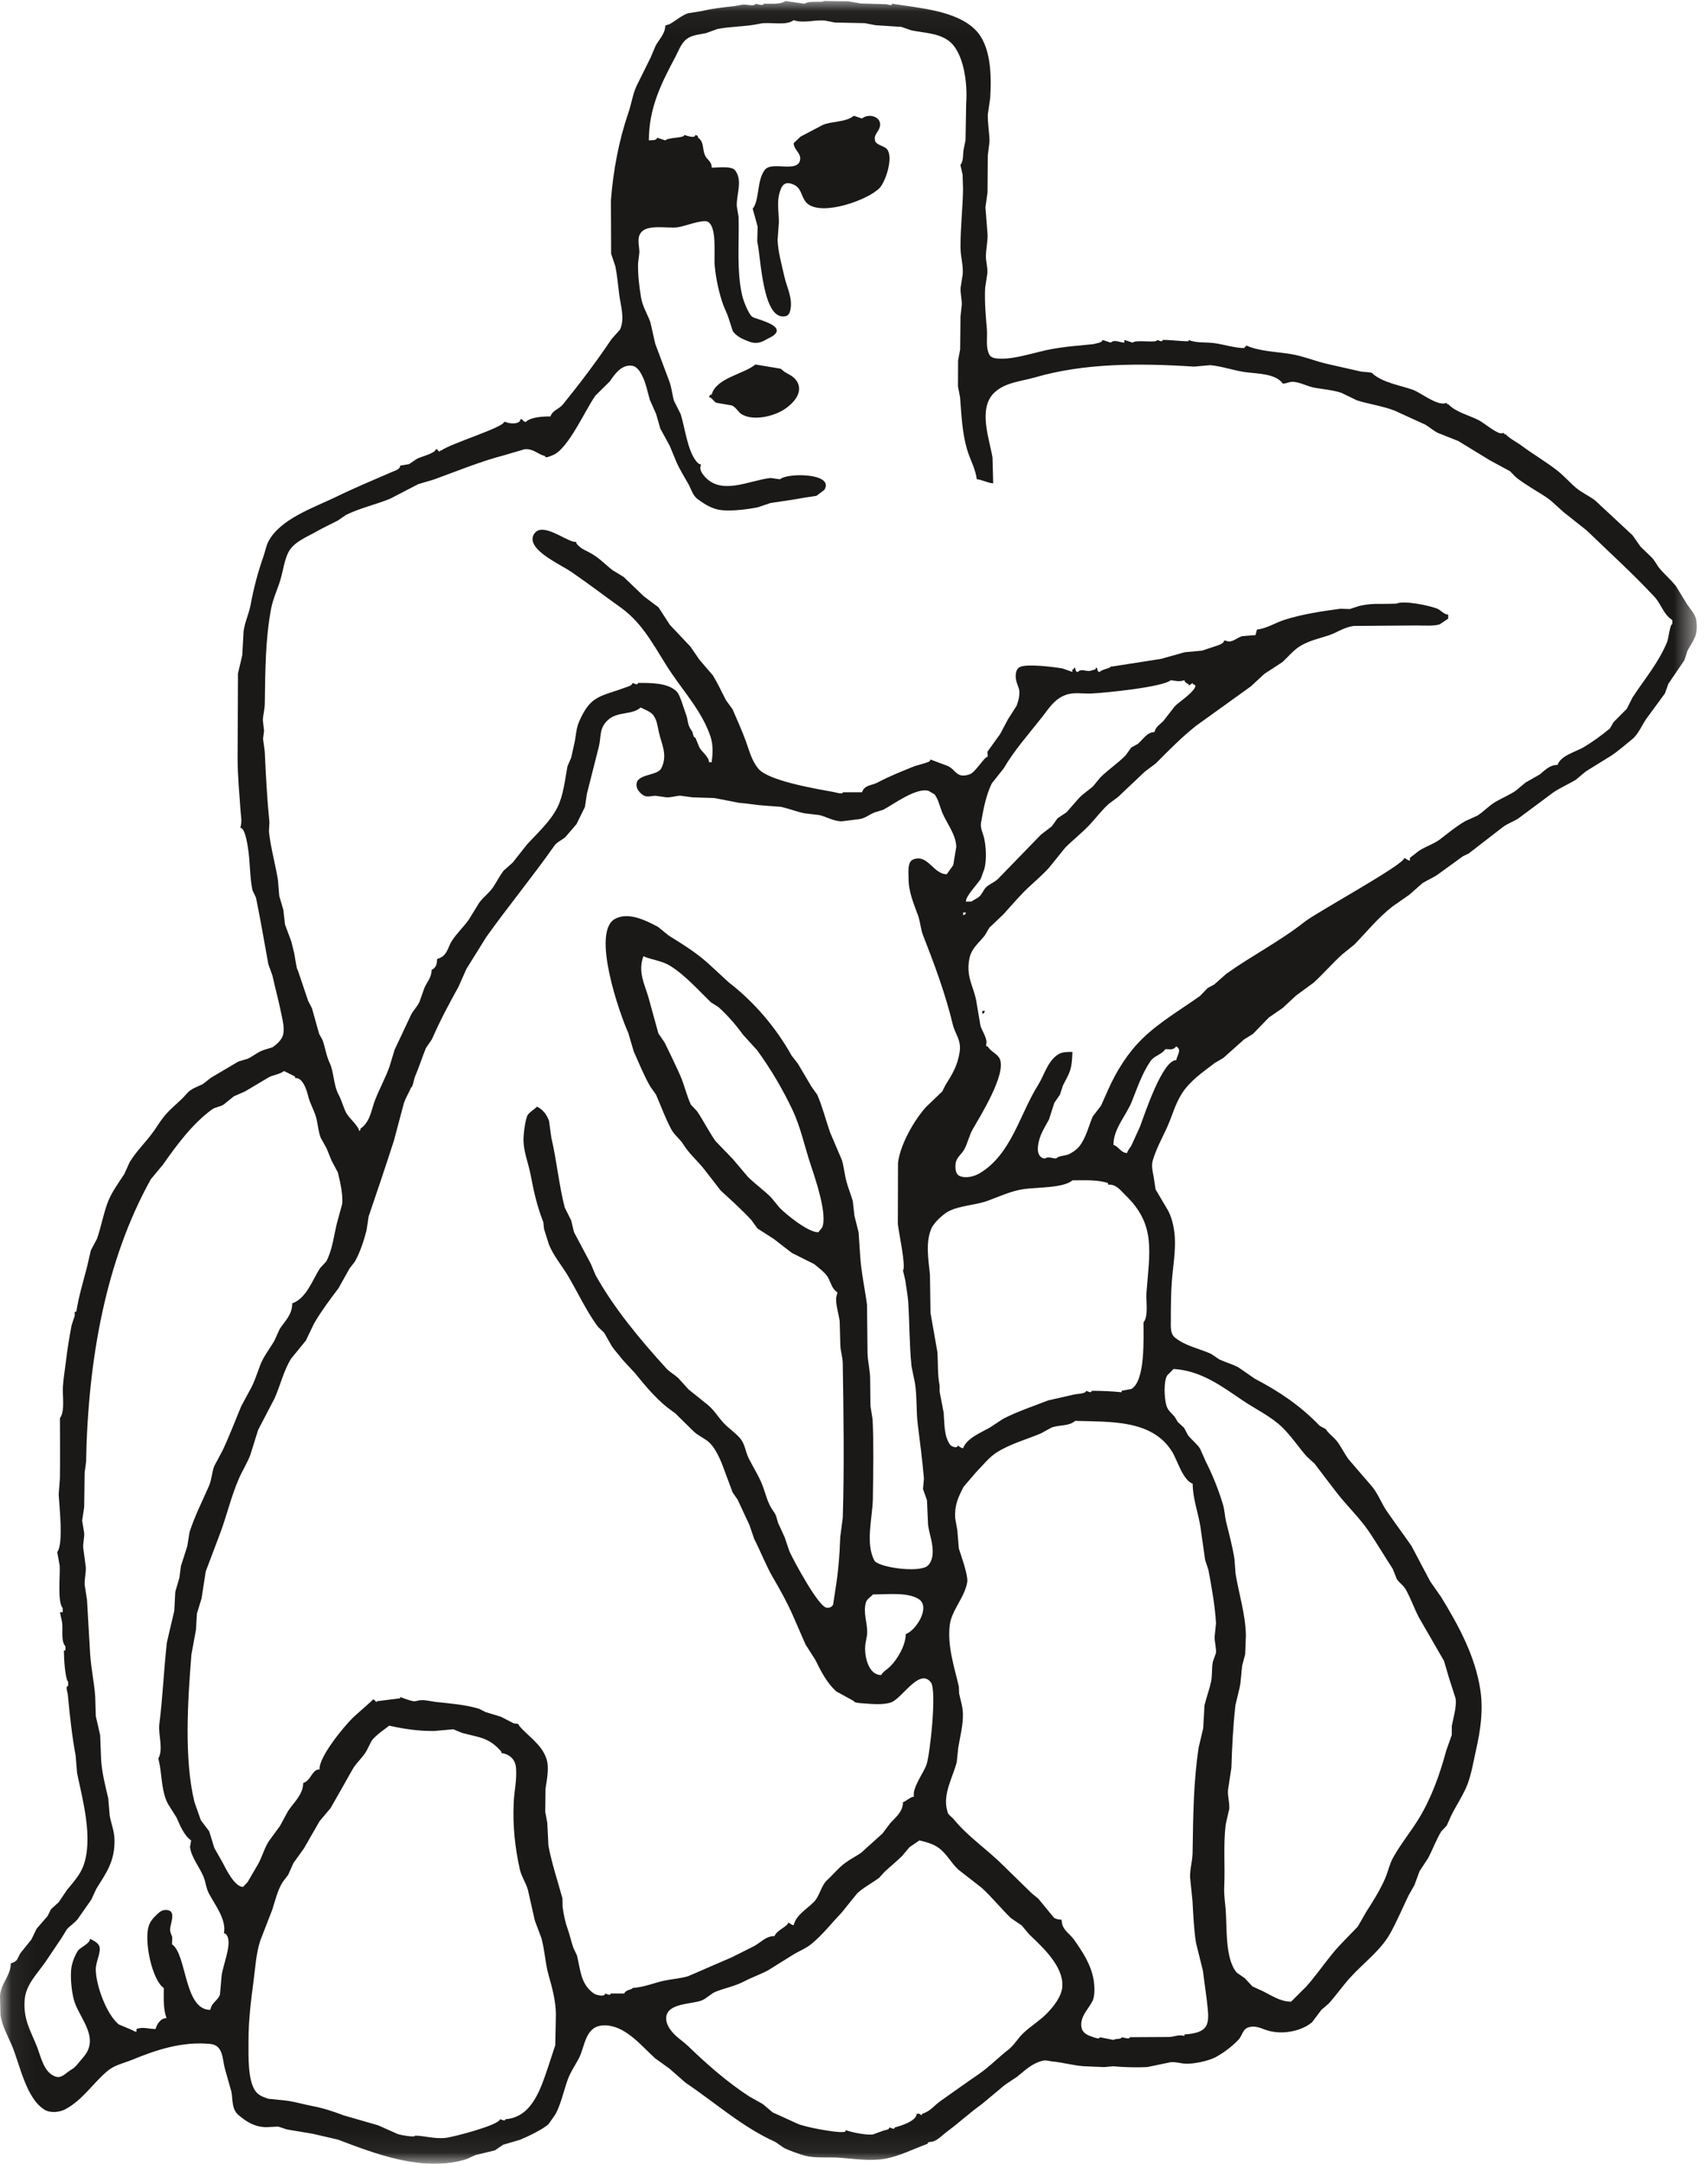 <?xml version="1.0" encoding="UTF-8" standalone="no"?>
<svg width="75px" height="95px" viewBox="0 0 75 95" version="1.1" xmlns="http://www.w3.org/2000/svg" xmlns:xlink="http://www.w3.org/1999/xlink" xmlns:sketch="http://www.bohemiancoding.com/sketch/ns">
    <!-- Generator: Sketch 3.0.1 (7597) - http://www.bohemiancoding.com/sketch -->
    <title>New Directions_black</title>
    <description>Created with Sketch.</description>
    <defs>
        <path id="path-1" d="M0.06,0.044 L74.506,0.044 L74.506,94.94 L0.06,94.94 L0.06,0.044 Z"></path>
    </defs>
    <g id="Page-1" stroke="none" stroke-width="1" fill="none" fill-rule="evenodd" sketch:type="MSPage">
        <g id="New-Directions_black" sketch:type="MSLayerGroup">
            <mask id="mask-2" sketch:name="Clip 2" fill="white">
                <use xlink:href="#path-1"></use>
            </mask>
            <g id="Clip-2"></g>
            <path d="M40.372,80.803 C40.227,80.902 40.083,81.002 39.937,81.1 C39.83,81.229 39.724,81.357 39.614,81.485 C39.361,81.736 39.085,81.954 38.827,82.197 C38.752,82.281 38.679,82.363 38.604,82.445 C38.294,82.676 37.919,82.869 37.646,83.121 C37.413,83.408 37.183,83.695 36.95,83.982 C36.515,84.432 36.123,84.949 35.624,85.354 C35.387,85.545 35.143,85.637 34.888,85.783 C34.503,86.023 34.121,86.264 33.736,86.501 C33.399,86.684 33.009,86.816 32.666,86.998 C32.274,87.202 31.855,87.279 31.445,87.438 C31.213,87.527 31.035,87.742 30.811,87.83 C30.38,87.997 29.328,87.943 29.257,88.547 C29.234,88.727 29.304,88.906 29.39,89.043 C29.613,89.398 29.949,89.576 30.238,89.855 C31.059,90.648 31.942,91.421 32.896,92.041 C33.095,92.154 33.294,92.267 33.493,92.377 C33.639,92.5 33.785,92.623 33.93,92.745 C34.276,92.902 34.625,93.063 34.972,93.219 C35.238,93.373 36.68,93.639 37.006,93.607 C37.091,93.598 37.132,93.613 37.132,93.523 C37.398,93.619 38.022,93.75 38.327,93.714 C38.489,93.656 38.652,93.598 38.815,93.537 C38.895,93.514 39.052,93.512 39.052,93.402 C39.121,93.422 39.292,93.525 39.292,93.402 C39.536,93.345 40.252,93.123 40.252,92.803 L40.372,92.803 C40.421,92.842 40.491,92.912 40.491,92.803 C40.851,92.705 41.015,92.443 41.3,92.244 C41.853,91.854 42.416,91.449 42.973,91.068 C43.441,90.746 43.847,90.326 44.285,89.984 C44.546,89.781 44.706,89.469 44.962,89.238 C45.272,88.953 45.647,88.719 45.948,88.421 C46.252,88.115 46.618,87.66 46.647,87.221 C46.708,86.317 45.753,85.469 45.19,84.924 C45.081,84.795 44.974,84.666 44.862,84.534 C44.706,84.43 44.552,84.324 44.394,84.217 C43.95,83.789 43.569,83.305 43.101,82.879 C42.763,82.614 42.425,82.352 42.085,82.088 C41.748,81.779 41.556,81.351 41.173,81.1 C40.942,80.947 40.642,80.863 40.372,80.803 L40.372,80.803 Z M17.092,75.764 C16.837,75.968 16.55,76.14 16.323,76.42 C16.247,76.571 16.17,76.723 16.093,76.873 C15.915,77.185 15.637,77.398 15.465,77.711 C15.159,78.26 14.827,78.838 14.516,79.385 C14.354,79.576 14.195,79.768 14.034,79.957 C13.806,80.355 13.579,80.752 13.35,81.148 C13.194,81.363 13.04,81.581 12.885,81.797 C12.808,81.971 12.731,82.146 12.652,82.318 C12.57,82.425 12.489,82.531 12.407,82.639 C12.187,82.995 12.084,83.445 11.955,83.846 C11.78,84.296 11.606,84.746 11.432,85.194 C11.246,85.757 11.214,86.362 11.134,86.979 C11.019,87.838 10.912,88.67 10.912,89.623 C10.912,90.281 10.877,91.32 11.208,91.796 C11.354,92.006 11.554,92.064 11.776,92.145 C12.028,92.171 12.279,92.197 12.528,92.222 C12.922,92.267 13.321,92.391 13.725,92.467 C14.179,92.552 14.646,92.705 15.075,92.87 C15.585,93.017 16.095,93.164 16.602,93.311 C16.886,93.438 17.169,93.564 17.452,93.689 C17.554,93.736 18.232,93.858 18.232,93.764 C18.667,93.776 19.076,93.911 19.55,93.866 C19.89,93.832 21.952,93.293 21.952,93.043 C22.035,93.058 22.192,93.156 22.192,93.043 C23.383,92.966 23.766,91.635 24.08,90.714 C24.182,90.408 24.283,90.104 24.382,89.797 C24.392,89.34 24.401,88.883 24.41,88.423 C24.399,87.82 24.241,87.253 24.093,86.73 C23.937,86.185 23.925,85.627 23.769,85.078 C23.675,84.828 23.581,84.581 23.488,84.332 C23.385,83.878 23.283,83.424 23.18,82.971 C23.09,82.659 22.892,82.377 22.822,82.056 C22.618,81.127 22.507,80.179 22.558,79.123 C22.58,78.632 22.7,78.163 22.659,77.623 C22.627,77.234 22.376,77.021 22.012,76.963 L22.012,76.903 C21.463,76.27 21.048,76.291 20.283,76.08 C20.158,76.027 20.032,75.977 19.905,75.924 C19.627,75.949 19.35,75.973 19.07,75.998 C18.382,76.007 17.722,75.909 17.092,75.764 L17.092,75.764 Z M38.332,70.004 C38.222,70.133 38.06,70.199 38.017,70.375 C37.906,70.804 38.071,71.211 38.079,71.623 C38.083,71.877 38.004,72.053 37.991,72.283 C37.96,72.738 38.136,73.543 38.692,73.543 C38.792,73.377 38.956,73.297 39.091,73.164 C39.419,72.834 39.772,72.23 39.772,71.743 C40.21,71.605 40.899,70.537 40.325,70.196 C39.823,69.898 38.978,70.004 38.332,70.004 L38.332,70.004 Z M47.212,62.383 C46.927,62.635 46.503,62.545 46.165,62.682 C46.009,62.768 45.853,62.854 45.695,62.939 C45.042,63.21 44.377,63.387 43.774,63.764 C43.437,63.973 43.152,64.343 42.866,64.631 C42.682,64.846 42.5,65.059 42.316,65.272 C42.087,65.717 41.913,66.059 41.941,66.641 C41.974,66.821 42.005,67.004 42.037,67.184 C42.06,67.453 42.082,67.723 42.104,67.991 C42.196,68.267 42.513,69.163 42.474,69.447 C42.38,70.103 41.79,70.697 41.708,71.324 C41.587,72.257 41.907,73.194 42.103,74.043 C42.106,74.146 42.112,74.25 42.116,74.354 C42.176,74.64 42.271,74.908 42.282,75.223 C42.298,75.734 42.157,76.252 42.078,76.727 C42.056,76.94 42.033,77.154 42.011,77.368 C41.842,78.024 41.421,78.707 41.573,79.421 C41.589,79.476 41.604,79.529 41.616,79.584 C41.658,79.701 41.796,79.771 41.884,79.879 C42.506,80.64 43.352,81.201 44.06,81.909 C44.475,82.314 44.889,82.719 45.304,83.125 C45.4,83.205 45.498,83.285 45.596,83.364 C45.823,83.64 46.05,83.916 46.274,84.189 C46.358,84.257 46.493,84.283 46.612,84.283 C46.621,84.341 46.631,84.399 46.638,84.457 C46.696,84.752 46.991,84.92 47.159,85.158 C47.54,85.699 47.907,86.248 48.022,86.927 C48.063,87.176 48.087,87.615 47.98,87.84 C47.799,88.213 47.371,88.574 47.503,89.068 C47.552,89.254 47.769,89.366 47.938,89.416 C48.009,89.438 48.292,89.564 48.292,89.443 C48.493,89.482 48.693,89.523 48.892,89.563 C48.981,89.492 49.252,89.546 49.252,89.443 C49.337,89.452 49.612,89.558 49.612,89.443 C50.191,89.439 50.771,89.438 51.35,89.434 C51.552,89.422 51.735,89.334 51.94,89.373 C52.005,89.385 52.012,89.403 52.012,89.322 C53.22,89.244 53.096,88.758 52.985,87.762 C52.929,87.345 52.874,86.929 52.818,86.51 C52.717,86.107 52.618,85.704 52.517,85.299 C52.421,84.67 52.401,84.1 52.362,83.443 C52.327,83.102 52.293,82.762 52.257,82.421 C52.25,82.02 52.36,81.738 52.368,81.344 C52.392,79.727 52.407,78.227 52.634,76.727 C52.7,76.445 52.767,76.164 52.833,75.881 C52.853,75.545 52.87,75.21 52.89,74.873 C52.972,74.533 53.101,74.195 53.179,73.836 C53.241,73.526 53.198,73.26 53.259,72.954 C53.304,72.83 53.349,72.707 53.392,72.583 C53.418,72.387 53.331,72.096 53.335,71.863 C53.356,71.664 53.377,71.466 53.396,71.267 C53.351,70.473 53.204,69.697 53.063,68.927 C53.015,68.783 52.968,68.639 52.919,68.492 C52.849,67.997 52.778,67.502 52.708,67.007 C52.606,66.399 52.372,65.771 52.372,65.143 C51.933,64.977 51.706,64.121 51.472,63.742 C50.593,62.319 48.767,62.432 47.212,62.383 L47.212,62.383 Z M51.532,60.104 C51.438,60.199 51.345,60.295 51.249,60.391 C51.089,60.67 51.125,61.387 51.217,61.704 C51.282,61.934 51.431,62.025 51.581,62.201 C51.628,62.278 51.675,62.357 51.72,62.434 C51.812,62.517 51.903,62.604 51.995,62.689 C52.052,62.795 52.109,62.902 52.165,63.01 C52.331,63.225 52.548,63.375 52.696,63.604 C52.778,63.789 52.86,63.975 52.943,64.158 C53.251,64.773 53.501,65.387 53.703,66.061 C53.774,66.298 53.784,66.591 53.844,66.828 C53.974,67.361 54.125,67.918 54.206,68.447 C54.223,68.664 54.239,68.882 54.255,69.098 C54.399,69.969 54.693,70.887 54.708,71.803 C54.696,72.078 54.687,72.355 54.677,72.632 C54.634,72.797 54.59,72.964 54.545,73.129 C54.502,73.451 54.5,73.755 54.438,74.074 C54.374,74.336 54.313,74.601 54.249,74.863 C54.144,75.797 54.101,76.712 54.071,77.619 C54.022,77.941 53.974,78.264 53.923,78.587 C53.901,78.86 53.995,79.125 53.978,79.421 C53.927,79.645 53.876,79.869 53.823,80.092 C53.712,80.971 53.798,81.926 53.757,82.844 C53.743,83.156 53.784,83.467 53.812,83.748 C53.894,84.589 53.769,85.969 54.307,86.609 C54.425,86.692 54.545,86.775 54.663,86.855 C54.774,86.976 54.886,87.096 54.997,87.214 C55.156,87.287 55.315,87.359 55.474,87.432 C55.845,87.617 56.225,87.883 56.691,87.883 C56.911,87.666 57.13,87.447 57.35,87.229 C57.763,86.768 58.11,86.264 58.495,85.791 C58.845,85.357 59.247,84.988 59.624,84.583 C59.743,84.375 59.862,84.168 59.98,83.961 C60.28,83.494 60.614,82.965 60.831,82.453 C60.96,82.147 61.014,81.842 61.175,81.555 C61.511,80.947 61.968,80.402 62.327,79.804 C62.868,78.902 63.228,77.889 63.507,76.855 C63.588,76.629 63.669,76.402 63.749,76.176 C63.749,76.043 63.751,75.909 63.751,75.774 C63.816,75.416 63.969,74.949 63.916,74.568 C63.818,74.264 63.721,73.957 63.622,73.652 C63.55,73.408 63.479,73.166 63.408,72.922 C63.038,72.285 62.671,71.647 62.302,71.008 C62.098,70.608 61.951,70.192 61.737,69.799 C61.634,69.611 61.458,69.506 61.335,69.33 C61.276,69.182 61.218,69.035 61.16,68.887 C60.81,68.348 60.485,67.802 60.132,67.273 C59.714,66.646 59.135,66.108 58.673,65.505 C58.366,65.104 58.04,64.682 57.733,64.271 C57.612,64.158 57.491,64.047 57.366,63.932 C57.009,63.52 56.691,63.041 56.298,62.66 C55.807,62.185 55.128,61.865 54.573,61.49 C53.642,60.86 52.743,60.178 51.532,60.104 L51.532,60.104 Z M47.092,51.823 C46.713,52.159 45.544,52.129 44.993,52.201 C44.425,52.275 43.87,52.539 43.346,52.729 C42.821,52.916 42.08,52.936 41.616,53.203 C41.385,53.336 41,53.693 40.897,53.94 C40.631,54.563 40.771,55.307 40.835,55.963 C40.843,56.521 40.853,57.082 40.859,57.641 C40.96,58.221 41.063,58.802 41.165,59.381 C41.191,59.877 41.167,60.35 41.259,60.836 C41.259,60.926 41.261,61.018 41.261,61.107 C41.319,61.414 41.379,61.72 41.437,62.023 C41.477,62.52 41.448,63.057 41.724,63.438 C41.776,63.508 42.052,63.615 42.052,63.463 C42.119,63.499 42.202,63.583 42.292,63.583 C42.44,63.152 43.095,62.887 43.454,62.684 C43.651,62.554 43.851,62.424 44.047,62.293 C44.688,61.965 45.366,61.742 46.036,61.482 C46.389,61.402 46.741,61.324 47.092,61.243 C47.212,61.191 47.692,61.209 47.692,61.063 C47.765,61.084 47.932,61.188 47.932,61.063 C48.364,61.063 48.8,61.082 49.194,61.121 C49.269,61.129 49.252,61.133 49.252,61.063 C49.394,61.037 49.537,61.011 49.679,60.982 C50.296,60.632 50.212,58.756 50.212,58.063 C50.442,57.778 50.313,57.124 50.343,56.743 C50.481,54.949 50.763,53.773 49.429,52.484 C49.237,52.301 49.056,52.041 48.77,52.013 C48.679,52.004 48.651,52.043 48.651,51.943 C48.2,51.787 47.634,51.823 47.092,51.823 L47.092,51.823 Z M12.472,47.023 C12.308,47.158 12.017,47.194 11.825,47.286 C11.469,47.498 11.113,47.709 10.755,47.921 C10.594,47.993 10.433,48.064 10.271,48.133 C10.119,48.256 9.969,48.377 9.817,48.497 C9.667,48.6 9.452,48.602 9.304,48.713 C8.441,49.347 7.753,50.282 7.155,51.135 C6.977,51.35 6.801,51.563 6.622,51.776 C4.639,55.345 3.862,59.709 3.78,64.182 C3.759,64.343 3.738,64.504 3.716,64.663 C3.71,65.162 3.705,65.662 3.697,66.161 C3.667,66.361 3.638,66.563 3.607,66.762 C3.638,66.941 3.667,67.123 3.697,67.303 C3.71,67.528 3.639,67.75 3.654,67.951 C3.692,68.236 3.729,68.521 3.767,68.807 C3.782,69.053 3.705,69.31 3.718,69.581 C3.752,69.803 3.787,70.023 3.821,70.243 C3.874,71.096 3.905,71.797 3.96,72.641 C3.997,73.241 4.144,73.903 4.181,74.504 C4.188,74.783 4.198,75.063 4.206,75.342 C4.27,75.623 4.335,75.906 4.398,76.188 C4.412,76.545 4.427,76.903 4.44,77.262 C4.474,77.816 4.627,78.43 4.753,78.952 C4.775,79.207 4.798,79.463 4.818,79.716 C4.877,80.057 5.014,80.368 5.026,80.743 C5.057,81.709 4.672,82.217 4.231,82.924 C4.159,83.081 4.085,83.24 4.013,83.398 C3.815,83.68 3.621,83.961 3.424,84.24 C3.294,84.416 3.081,84.545 2.938,84.703 C2.861,84.828 2.784,84.956 2.706,85.082 C2.468,85.431 2.216,85.818 1.98,86.16 C1.633,86.654 1.146,87.135 1.087,87.764 C1.001,88.659 1.357,89.173 1.631,89.878 C1.798,90.311 1.924,90.986 2.426,91.168 C2.713,91.271 2.896,91.001 3.108,90.883 C3.351,90.746 3.469,90.532 3.645,90.338 C4.391,89.503 3.549,88.678 3.283,87.924 C3.157,87.57 3.088,86.91 3.122,86.503 C3.143,86.216 3.27,85.881 3.418,85.653 C3.52,85.494 3.952,85.339 3.952,85.123 C4.087,85.188 4.303,85.291 4.361,85.447 C4.457,85.712 4.192,86.132 4.206,86.501 C4.226,87.199 4.678,88.443 5.216,88.883 C5.393,88.955 5.568,89.031 5.743,89.104 C5.824,89.13 5.895,89.203 5.992,89.203 L5.992,89.083 C6.296,88.975 6.508,89.083 6.832,89.083 C6.887,88.875 7.054,88.604 7.312,88.604 C7.162,88.207 7.192,87.705 7.192,87.283 C6.681,86.935 6.33,85.268 6.521,84.596 C6.579,84.385 6.705,84.232 6.866,84.078 C6.992,83.955 7.11,83.846 7.309,83.857 C7.764,83.88 7.478,84.445 7.47,84.703 C7.464,84.852 7.53,84.928 7.563,85.043 C7.56,85.149 7.556,85.256 7.552,85.363 C8.208,85.8 8.075,88.243 9.232,88.243 C9.244,88.207 9.255,88.172 9.264,88.135 C9.341,87.909 9.587,87.799 9.66,87.566 C9.684,87.293 9.708,87.019 9.731,86.745 C9.785,86.31 10.132,85.492 10.011,85.082 C9.984,85 9.934,84.883 9.832,84.883 C9.954,84.264 9.42,83.613 9.165,83.115 C9.043,82.877 9.035,82.635 8.934,82.389 C8.766,81.984 8.395,81.536 8.344,81.094 C8.36,80.996 8.377,80.9 8.393,80.803 C8.083,80.591 7.896,80.127 7.753,79.8 C7.627,79.602 7.504,79.404 7.378,79.205 C7.11,78.699 7.115,78.102 7.018,77.512 C6.995,77.409 6.975,77.307 6.952,77.203 C7.185,76.813 6.941,76.123 6.995,75.711 C7.149,74.498 7.19,73.327 7.329,72.105 C7.438,71.644 7.547,71.183 7.653,70.721 C7.669,70.443 7.684,70.166 7.697,69.887 C7.757,69.683 7.816,69.479 7.877,69.273 C7.899,69.1 7.924,68.927 7.946,68.752 C8.038,68.464 8.132,68.175 8.224,67.885 C8.257,67.678 8.291,67.473 8.323,67.266 C8.546,66.574 8.888,65.9 9.178,65.236 C9.296,64.965 9.302,64.66 9.401,64.382 C9.526,64.146 9.652,63.912 9.778,63.675 C10.076,63.041 10.322,62.387 10.592,61.74 C10.719,61.504 10.849,61.268 10.976,61.029 C11.169,60.695 11.287,60.298 11.426,59.937 C11.568,59.556 11.842,59.223 12.049,58.863 C12.127,58.689 12.206,58.517 12.285,58.343 C12.53,57.977 12.832,57.721 12.832,57.223 C13.456,57.008 13.721,56.191 14.053,55.678 C14.143,55.58 14.235,55.482 14.325,55.386 C14.585,54.902 14.653,54.304 14.782,53.751 C14.865,53.449 14.947,53.146 15.03,52.844 C15.058,52.422 14.934,51.87 14.835,51.473 C14.743,51.3 14.651,51.128 14.558,50.955 C14.484,50.775 14.413,50.596 14.34,50.415 C14.253,50.258 14.167,50.102 14.079,49.945 C13.967,49.641 13.961,49.33 13.869,49.018 C13.773,48.701 13.606,48.441 13.528,48.109 C13.468,47.861 13.307,47.357 13.016,47.333 C12.945,47.325 12.952,47.334 12.952,47.263 C12.793,47.183 12.634,47.104 12.472,47.023 L12.472,47.023 Z M51.651,45.943 C51.494,46.12 51.402,46.063 51.172,46.063 C50.999,46.314 50.687,46.345 50.519,46.59 C50.142,47.136 49.938,47.775 49.69,48.385 C49.443,48.986 48.892,49.563 48.892,50.264 C49.116,50.334 49.229,50.623 49.491,50.623 C49.535,50.473 49.608,50.426 49.679,50.297 C49.806,50.021 49.931,49.746 50.056,49.471 C50.259,48.932 51.038,46.543 51.651,46.543 C51.698,46.3 51.907,46.1 51.651,45.943 L51.651,45.943 Z M43.132,44.383 L43.252,44.383 C43.218,44.453 43.218,44.503 43.132,44.503 L43.132,44.383 L43.132,44.383 Z M28.252,41.983 C28.005,42.673 28.295,43.182 28.474,43.787 C28.62,44.315 28.766,44.845 28.91,45.371 C29.002,45.506 29.094,45.642 29.185,45.774 C29.42,46.255 29.654,46.736 29.874,47.229 C30.052,47.637 30.149,48.098 30.337,48.499 C30.427,48.597 30.519,48.693 30.609,48.789 C30.894,49.211 31.123,49.678 31.421,50.102 C31.674,50.364 31.927,50.627 32.18,50.889 C32.401,51.15 32.623,51.41 32.842,51.67 C33.155,51.982 33.528,52.241 33.858,52.571 C33.986,52.725 34.113,52.879 34.239,53.033 C34.556,53.35 35.486,54.104 35.932,54.104 C35.99,54.032 36.048,53.963 36.104,53.891 C36.345,53.309 35.784,51.699 35.602,51.152 C35.33,50.338 35.161,49.498 34.8,48.732 C34.37,47.824 33.84,46.926 33.241,46.103 C33.035,45.878 32.829,45.652 32.623,45.426 C32.33,45.015 31.929,44.554 31.548,44.217 C31.435,44.146 31.325,44.074 31.213,44.003 C30.665,43.474 30.073,42.799 29.415,42.397 C29.057,42.178 28.629,42.148 28.252,41.983 L28.252,41.983 Z M42.292,40.063 L42.292,40.184 C42.363,40.149 42.412,40.153 42.412,40.063 L42.292,40.063 L42.292,40.063 Z M28.132,31.063 C27.699,31.44 27.029,31.178 26.583,31.731 C26.319,32.054 26.396,32.382 26.293,32.792 C26.115,33.488 25.942,34.18 25.771,34.853 C25.743,35.044 25.715,35.237 25.685,35.428 C25.562,35.68 25.439,35.931 25.316,36.182 C25.153,36.372 24.991,36.561 24.828,36.75 C24.667,36.893 24.463,36.957 24.33,37.149 C23.381,38.498 22.314,39.793 21.352,41.142 C21.061,41.606 20.773,42.073 20.482,42.538 C20.366,42.801 20.25,43.063 20.132,43.326 C19.708,44.091 19.32,44.818 18.969,45.623 C18.879,45.756 18.789,45.889 18.699,46.022 C18.53,46.435 18.394,46.877 18.217,47.284 C18.182,47.364 18.124,47.743 18.052,47.743 C17.956,47.976 17.821,48.188 17.739,48.42 C17.593,48.97 17.446,49.521 17.3,50.07 C16.944,51.176 16.563,52.307 16.188,53.406 C16.157,53.613 16.125,53.822 16.093,54.03 C15.971,54.487 15.815,54.973 15.588,55.382 C15.508,55.486 15.427,55.594 15.345,55.699 C15.184,55.987 15.022,56.276 14.861,56.565 C14.486,57.057 14.107,57.566 13.794,58.101 C13.672,58.354 13.55,58.607 13.429,58.859 C13.211,59.129 12.994,59.396 12.774,59.662 C12.448,60.204 12.314,60.814 12.058,61.393 C11.818,61.854 11.578,62.316 11.336,62.777 C11.222,63.141 11.109,63.504 10.995,63.868 C10.858,64.234 10.643,64.564 10.486,64.928 C10.147,65.707 9.962,66.535 9.66,67.337 C9.452,67.89 9.244,68.443 9.034,68.994 C8.972,69.39 8.912,69.785 8.85,70.18 C8.782,70.4 8.715,70.622 8.647,70.844 C8.632,71.081 8.619,71.319 8.604,71.558 C8.539,71.92 8.473,72.281 8.405,72.643 C8.244,74.666 8.077,77.215 8.537,79.115 C8.63,79.383 8.726,79.652 8.82,79.92 C8.941,80.081 9.063,80.242 9.186,80.402 C9.261,80.646 9.335,80.889 9.41,81.131 C9.534,81.351 9.658,81.57 9.782,81.789 C9.922,82.06 10.303,82.844 10.672,82.844 C10.738,82.773 10.806,82.704 10.871,82.635 C11.025,82.372 11.179,82.109 11.33,81.848 C11.512,81.527 11.604,81.148 11.805,80.837 C11.968,80.613 12.133,80.391 12.296,80.166 C12.412,79.949 12.528,79.736 12.644,79.521 C12.894,79.139 13.312,78.793 13.312,78.283 C13.674,78.17 13.689,77.684 14.032,77.684 C13.995,77.152 15.063,75.846 15.485,75.426 C15.596,75.313 16.372,74.647 16.372,74.623 L16.432,74.623 C16.474,74.67 16.552,74.793 16.552,74.684 L16.612,74.684 C16.933,74.644 17.253,74.604 17.572,74.563 L17.572,74.504 C17.69,74.56 18.232,74.747 18.232,74.684 L18.292,74.684 C18.545,74.588 18.879,74.692 19.134,74.723 C19.824,74.799 20.415,74.839 21.039,75.024 C21.131,75.071 21.225,75.12 21.316,75.166 C21.543,75.236 21.772,75.306 21.999,75.375 C22.186,75.471 22.374,75.568 22.561,75.664 C22.641,75.685 22.792,75.656 22.792,75.764 C23.208,76.249 23.79,76.59 23.996,77.222 C24.125,77.621 24.013,78.125 23.955,78.525 C23.951,78.864 23.947,79.203 23.941,79.541 C23.972,79.702 24.001,79.863 24.031,80.025 C24.048,80.362 24.065,80.699 24.082,81.035 C24.225,81.801 24.495,82.607 24.697,83.346 C24.701,83.475 24.705,83.604 24.706,83.733 C24.751,84.059 24.817,84.387 24.926,84.689 C25.023,84.962 25.078,85.237 25.179,85.524 C25.231,85.633 25.284,85.742 25.335,85.851 C25.494,86.501 25.494,87.12 26.085,87.531 C26.165,87.585 26.572,87.697 26.572,87.523 C26.642,87.541 26.812,87.645 26.812,87.523 L27.412,87.523 C27.495,87.336 27.772,87.365 27.772,87.283 C28.316,87.247 28.728,87.047 29.216,86.951 C29.559,86.882 29.893,86.863 30.219,86.764 C30.858,86.486 31.498,86.211 32.135,85.934 C32.458,85.77 32.774,85.616 33.095,85.453 C33.402,85.293 33.62,85.003 34.012,85.003 C34.104,84.74 34.612,84.572 34.612,84.403 C34.682,84.44 34.764,84.523 34.852,84.523 C34.955,84.072 35.44,83.813 35.744,83.5 C36.005,83.226 36.046,82.793 36.335,82.531 C36.584,82.305 36.826,82 37.1,81.801 C37.338,81.625 37.575,81.508 37.812,81.347 C38.124,81.065 38.437,80.784 38.748,80.502 C38.87,80.342 38.991,80.183 39.112,80.021 C39.358,79.766 39.651,79.522 39.651,79.123 C39.798,79.082 39.983,78.883 40.132,78.883 C40.054,78.482 40.542,77.867 40.681,77.484 C40.839,77.041 41.143,74.211 40.878,73.867 C40.378,73.217 39.638,74.539 39.142,74.737 C38.823,74.863 38.274,74.814 37.912,74.786 C37.823,74.779 37.492,74.768 37.492,74.684 C37.233,74.541 36.975,74.4 36.716,74.258 C36.298,73.871 36.043,73.367 35.807,72.885 C35.662,72.658 35.518,72.432 35.373,72.204 C35.184,71.771 35,71.35 34.813,70.92 C34.569,70.365 34.258,69.803 33.954,69.283 C33.635,68.739 33.404,68.125 33.118,67.566 C33.048,67.361 32.979,67.158 32.908,66.954 C32.735,66.583 32.562,66.214 32.39,65.843 C32.317,65.737 32.244,65.633 32.171,65.525 C32.008,65.087 31.845,64.65 31.68,64.211 C31.55,63.913 31.355,63.493 31.085,63.281 C30.877,63.118 30.678,63.043 30.474,62.861 C30.202,62.594 29.932,62.326 29.66,62.059 C29.533,61.965 29.405,61.871 29.278,61.775 C28.751,61.348 28.301,60.803 27.885,60.289 C27.705,60.094 27.524,59.9 27.343,59.705 C27.192,59.504 27.007,59.311 26.866,59.104 C26.754,58.907 26.642,58.71 26.529,58.514 C26.45,58.438 26.372,58.363 26.291,58.287 C26.154,58.135 25.899,57.725 25.794,57.544 C25.509,57.059 25.247,56.539 24.963,56.053 C24.687,55.58 24.296,55.135 24.099,54.625 C24.029,54.403 23.96,54.184 23.891,53.963 C23.88,53.861 23.868,53.76 23.857,53.657 C23.593,52.987 23.439,52.324 23.302,51.589 C23.21,51.096 23.002,50.611 22.987,50.081 C22.979,49.844 23.064,49.127 23.171,48.956 C23.255,48.816 23.572,48.634 23.572,48.583 C23.85,48.717 24,48.93 24.108,49.209 C24.142,49.457 24.176,49.705 24.21,49.951 C24.446,50.951 24.543,52.029 24.798,53.016 C24.892,53.203 24.988,53.392 25.081,53.58 C25.123,53.751 25.164,53.924 25.203,54.094 C25.451,54.561 25.698,55.027 25.946,55.492 C26.015,55.658 26.085,55.822 26.152,55.985 C26.968,57.444 28.085,58.789 29.248,60.068 C29.401,60.238 29.613,60.348 29.778,60.497 C29.93,60.664 30.082,60.832 30.232,61 C30.51,61.223 30.787,61.445 31.064,61.668 C31.35,61.899 31.527,62.205 31.768,62.468 C31.995,62.717 32.285,62.891 32.506,63.158 C32.72,63.414 32.731,63.738 32.876,64.025 C33.073,64.422 33.328,64.81 33.483,65.221 C33.637,65.627 33.708,66.017 33.975,66.371 C34.095,66.531 34.105,66.675 34.169,66.868 C34.265,67.076 34.361,67.286 34.456,67.494 C34.526,67.701 34.595,67.906 34.665,68.113 C34.841,68.5 35.934,70.545 36.301,70.588 C36.425,70.602 36.532,70.553 36.583,70.449 C36.614,70.241 36.646,70.035 36.678,69.826 C36.804,69.066 36.869,68.293 36.896,67.482 C36.934,67.201 36.971,66.922 37.006,66.641 C37.078,64.355 37.04,62.087 37.006,59.863 C37.001,59.568 36.913,59.354 36.901,59.081 C36.892,58.723 36.883,58.365 36.871,58.006 C36.83,57.688 36.701,57.32 36.714,56.984 C36.732,56.904 36.753,56.824 36.772,56.743 C36.513,56.574 36.491,56.305 36.347,56.066 C36.223,55.861 35.936,55.652 35.748,55.498 C35.422,55.335 35.098,55.172 34.771,55.009 C34.505,54.805 34.241,54.6 33.975,54.394 C33.738,54.242 33.502,54.09 33.264,53.938 C33.172,53.813 33.082,53.688 32.99,53.562 C32.762,53.307 32.516,53.089 32.272,52.846 C32.064,52.654 31.855,52.463 31.647,52.271 C31.393,51.943 31.14,51.617 30.885,51.289 C30.577,50.92 30.245,50.631 29.999,50.234 C29.861,50.012 29.605,49.826 29.48,49.588 C29.21,49.082 29.034,48.583 28.807,48.062 C28.723,47.942 28.639,47.824 28.554,47.704 C28.272,47.213 28.055,46.671 27.825,46.155 C27.746,45.885 27.667,45.617 27.588,45.347 C27.228,44.567 25.94,40.911 27.011,40.341 C27.607,40.022 28.385,40.423 28.894,40.695 C29.053,40.823 29.212,40.952 29.37,41.08 C29.935,41.428 30.566,41.822 31.076,42.279 C31.385,42.564 31.696,42.85 32.006,43.135 C33.121,43.995 34.081,45.124 34.76,46.345 C34.852,46.463 34.944,46.581 35.036,46.699 C35.232,47.033 35.432,47.368 35.628,47.702 C35.715,47.822 35.801,47.942 35.885,48.062 C36.114,48.585 36.256,49.16 36.446,49.708 C36.62,50.117 36.794,50.525 36.969,50.935 C37.059,51.238 37.083,51.555 37.168,51.87 C37.246,52.172 37.364,52.443 37.447,52.734 C37.472,52.948 37.496,53.164 37.519,53.378 C37.58,53.621 37.642,53.865 37.702,54.107 C37.727,54.465 37.75,54.823 37.774,55.18 C37.823,55.892 37.981,56.6 38.071,57.285 C38.079,57.984 38.087,58.684 38.094,59.381 C38.1,59.801 38.21,60.137 38.21,60.583 C38.214,60.962 38.218,61.343 38.222,61.721 C38.253,61.922 38.285,62.123 38.317,62.323 C38.368,63.41 38.345,64.643 38.328,65.803 C38.313,66.646 37.987,67.764 38.399,68.521 C38.411,68.537 38.424,68.552 38.435,68.566 C38.776,68.839 40.244,69.028 40.679,68.783 C40.851,68.686 40.931,68.445 40.95,68.26 C40.994,67.787 40.806,67.369 40.751,66.939 C40.735,66.581 40.721,66.225 40.704,65.867 C40.646,65.703 40.589,65.543 40.531,65.379 C40.544,65.223 40.558,65.064 40.571,64.907 C40.503,64.135 40.401,63.334 40.302,62.554 C40.226,61.963 40.272,61.32 40.177,60.725 C40.126,60.476 40.075,60.229 40.024,59.98 C39.931,59.016 39.942,58.153 39.881,57.163 C39.86,56.861 39.792,56.52 39.751,56.205 C39.718,56.064 39.686,55.924 39.651,55.783 C39.791,55.592 39.457,54.084 39.425,53.741 C39.427,52.844 39.431,51.945 39.433,51.045 C39.536,50.244 40.122,49.213 40.649,48.617 C40.892,48.385 41.134,48.152 41.375,47.919 C41.419,47.831 41.463,47.745 41.507,47.657 C41.819,47.158 42.046,46.794 42.14,46.178 C42.217,45.658 41.937,45.397 41.837,44.975 C41.511,43.624 41.03,42.334 40.533,41.066 C40.423,40.785 40.417,40.495 40.315,40.204 C40.128,39.673 39.896,39.186 39.896,38.562 C39.896,38.301 39.833,37.838 40.101,37.734 C40.739,37.479 40.979,38.383 41.572,38.383 C41.667,38.25 41.763,38.117 41.858,37.984 C41.903,37.718 41.948,37.451 41.991,37.184 C41.981,36.64 41.564,36.139 41.371,35.667 C41.263,35.4 41.212,35.115 41.042,34.881 C40.952,34.828 40.863,34.776 40.772,34.722 C40.222,34.569 39.235,35.317 38.776,35.556 C38.654,35.593 38.532,35.631 38.409,35.668 C38.145,35.77 37.983,35.946 37.67,35.972 C37.43,36.002 37.192,36.032 36.952,36.061 C36.609,36.053 36.298,35.865 35.98,35.785 C35.767,35.76 35.553,35.736 35.338,35.711 C34.989,35.64 34.647,35.505 34.301,35.425 C34.064,35.408 33.828,35.391 33.592,35.372 C33.221,35.348 32.85,35.278 32.452,35.248 C32.092,35.179 31.732,35.109 31.37,35.038 C31.052,35.029 30.732,35.02 30.412,35.008 C30.232,34.984 30.052,34.959 29.872,34.934 C29.679,34.942 29.489,35.014 29.272,35.008 C29.111,34.986 28.951,34.963 28.79,34.939 C28.625,34.936 28.449,35.008 28.293,34.939 C28.166,34.881 28.001,34.71 27.967,34.581 C27.8,33.943 28.849,34.101 29.036,33.735 C29.336,33.146 29.047,32.68 28.927,32.125 C28.861,31.83 28.854,31.637 28.684,31.397 C28.571,31.24 28.293,31.149 28.132,31.063 L28.132,31.063 Z M51.412,29.863 C51.065,30.167 48.547,30.418 47.931,30.448 C47.518,30.467 47.138,30.372 46.763,30.523 C46.288,30.713 46.064,31.092 45.765,31.476 C45.165,32.239 44.552,32.921 44.065,33.747 C43.895,33.962 43.725,34.178 43.552,34.392 C43.299,34.909 43.179,35.529 43.079,36.12 C43.038,36.354 43.158,36.564 43.208,36.772 C43.304,37.178 43.325,37.753 43.229,38.136 C43.175,38.284 43.12,38.434 43.066,38.582 C42.927,38.818 42.412,39.33 42.412,39.583 L42.651,39.583 C42.755,39.521 42.86,39.459 42.963,39.397 C43.128,39.277 43.171,39.067 43.319,38.938 C43.466,38.807 43.663,38.738 43.82,38.592 C44.45,37.942 45.08,37.294 45.71,36.644 C45.869,36.521 46.028,36.401 46.186,36.279 C46.269,36.163 46.352,36.047 46.436,35.929 C46.569,35.841 46.702,35.753 46.833,35.663 C47.011,35.46 47.189,35.258 47.366,35.055 C47.571,34.832 47.802,34.705 48.013,34.504 C48.112,34.384 48.212,34.264 48.309,34.142 C48.647,33.801 49.087,33.514 49.429,33.161 C49.511,33.047 49.595,32.933 49.677,32.818 C49.771,32.768 49.864,32.717 49.956,32.665 C50.193,32.476 50.358,32.144 50.692,32.144 C50.759,31.889 50.919,31.83 51.093,31.645 C51.261,31.431 51.427,31.217 51.592,31.003 C51.777,30.816 52.491,30.354 52.491,30.104 C52.438,30.053 52.452,30.043 52.372,30.043 L52.372,29.983 C52.31,30.021 52.192,30.15 52.192,30.043 C52.118,29.995 52.012,29.961 52.012,29.863 C51.794,29.94 51.641,29.899 51.412,29.863 L51.412,29.863 Z M31.252,17.323 C31.164,17.323 31.158,17.374 31.132,17.443 C31.265,17.443 31.334,17.637 31.455,17.684 C31.68,17.723 31.904,17.76 32.13,17.8 C32.321,17.871 32.411,18.102 32.585,18.199 C33.088,18.477 33.879,18.291 34.332,18.038 C34.762,17.796 35.368,17.226 34.949,16.679 C34.822,16.512 34.616,16.429 34.453,16.328 C34.396,16.283 34.338,16.236 34.282,16.189 C33.913,16.127 33.541,16.065 33.172,16.003 C32.664,16.425 31.445,16.592 31.252,17.323 L31.252,17.323 Z M36.129,5.485 C35.805,5.657 35.478,5.828 35.154,5.998 C35.055,6.094 34.953,6.188 34.852,6.284 C34.852,6.568 35.169,6.715 35.137,6.992 C35.062,7.626 33.892,7.049 33.581,7.461 C33.227,7.926 33.355,8.789 33.052,9.164 C33.125,9.424 33.196,9.685 33.268,9.945 C33.262,10.165 33.256,10.384 33.251,10.604 C33.414,11.258 33.474,14.168 34.524,13.874 C34.601,13.851 34.657,13.774 34.68,13.706 C34.854,13.148 34.544,12.615 34.441,12.137 C34.327,11.62 34.169,11.085 34.145,10.542 C34.164,10.283 34.183,10.022 34.201,9.764 C34.201,9.207 34.078,8.809 34.295,8.28 C34.411,7.994 34.642,7.997 34.89,8.125 C35.234,8.301 35.178,8.725 35.475,8.956 C36.155,9.484 38.122,8.775 38.624,8.254 C38.884,7.984 39.243,6.908 38.952,6.554 C38.819,6.393 38.495,6.383 38.424,6.183 C38.421,6.139 38.415,6.096 38.411,6.053 C38.433,5.832 38.66,5.708 38.647,5.445 C38.628,5.083 38.1,4.984 37.853,5.204 C37.732,5.164 37.612,5.123 37.492,5.083 C37.14,5.376 36.54,5.311 36.129,5.485 L36.129,5.485 Z M34.852,0.884 C34.519,1.153 33.787,0.943 33.361,1.041 C32.774,1.174 32.084,1.155 31.498,1.275 C31.333,1.335 31.17,1.395 31.005,1.454 C30.734,1.512 30.442,1.53 30.213,1.671 C29.927,1.844 29.805,2.217 29.662,2.487 C29.059,3.621 28.492,4.718 28.492,6.164 C28.593,6.152 28.852,6.175 28.852,6.044 C28.972,6.083 29.092,6.124 29.212,6.164 C29.362,6.021 30.052,6.072 30.052,5.924 C30.14,5.952 30.532,6.098 30.532,5.924 C30.607,5.956 30.652,5.946 30.652,6.044 C30.922,6.233 30.836,6.521 30.948,6.799 C31.042,7.032 31.252,7.065 31.252,7.363 C31.515,7.363 32.114,7.279 32.272,7.472 C32.626,7.907 32.336,8.53 32.352,9.042 C32.379,9.203 32.405,9.364 32.432,9.523 C32.465,10.634 32.334,11.901 32.595,12.996 C32.642,13.196 32.866,13.785 33.031,13.909 C33.165,14.009 34.612,14.299 33.924,14.759 C33.783,14.834 33.644,14.908 33.504,14.983 C33.182,15.122 32.988,15.042 32.694,14.918 C32.495,14.834 32.313,14.721 32.18,14.543 C32.105,14.311 32.03,14.08 31.953,13.847 C31.892,13.701 31.83,13.557 31.766,13.41 C31.578,12.891 31.439,12.252 31.385,11.682 C31.338,11.192 31.498,9.96 31.078,9.735 C30.858,9.617 30.037,9.947 29.748,9.981 C29.304,10.03 28.488,9.853 28.181,10.172 C27.939,10.42 28.076,10.769 28.076,11.081 C28.057,11.243 28.038,11.404 28.018,11.563 C28.008,12.089 28.068,12.572 28.149,13.06 C28.217,13.472 28.432,13.783 28.562,14.16 C28.631,14.47 28.702,14.779 28.771,15.088 C28.978,15.642 29.185,16.195 29.392,16.748 C29.497,17.025 29.514,17.331 29.602,17.612 C29.698,17.8 29.793,17.989 29.887,18.177 C30.084,18.792 30.182,19.783 30.588,20.269 C30.635,20.325 30.689,20.384 30.772,20.384 L30.772,20.443 C30.708,20.584 30.806,20.753 30.892,20.861 C31.635,21.797 32.874,21.09 33.84,20.985 C33.977,21.004 34.115,21.024 34.252,21.043 C34.565,20.747 36.661,20.764 36.198,21.509 C36.082,21.595 35.968,21.683 35.852,21.769 C35.681,21.795 35.51,21.821 35.338,21.848 C34.849,21.939 34.348,22.007 33.834,22.084 C33.65,22.146 33.468,22.21 33.284,22.271 C32.829,22.363 32.135,22.45 31.674,22.397 C31.271,22.351 30.934,22.135 30.622,21.904 C30.42,21.754 30.347,21.465 30.236,21.265 C30.045,20.922 29.844,20.616 29.694,20.264 C29.599,20.035 29.505,19.806 29.409,19.575 C29.27,19.322 29.133,19.069 28.995,18.816 C28.935,18.604 28.874,18.393 28.812,18.179 C28.719,17.969 28.627,17.76 28.533,17.55 C28.434,17.205 28.376,16.874 28.228,16.557 C28.142,16.373 27.995,16.094 27.761,16.06 C27.29,15.988 26.988,16.437 26.771,16.752 C26.564,16.956 26.358,17.16 26.15,17.365 C25.715,17.959 24.958,19.714 24.277,19.982 C24.194,20.014 23.932,20.144 23.932,20.023 C23.593,19.936 23.426,19.691 23.034,19.724 C22.73,19.813 22.427,19.903 22.123,19.992 C21.056,20.271 20.066,20.687 19.052,21.053 C18.823,21.12 18.594,21.189 18.365,21.257 C17.955,21.471 17.544,21.685 17.132,21.896 C16.498,22.155 15.819,22.302 15.202,22.602 C15.082,22.684 14.962,22.767 14.842,22.849 C14.509,23.027 14.214,23.153 13.888,23.342 C13.462,23.588 12.862,23.798 12.637,24.302 C12.472,24.67 12.429,25.069 12.309,25.469 C12.184,25.881 11.979,26.309 11.9,26.747 C11.647,28.122 11.651,29.445 11.628,30.882 C11.623,31.153 11.556,31.363 11.54,31.605 C11.559,31.765 11.578,31.924 11.595,32.084 C11.58,32.203 11.564,32.323 11.55,32.441 C11.574,32.622 11.601,32.804 11.625,32.983 C11.676,34.082 11.726,35.061 11.831,36.107 C11.823,36.242 11.816,36.379 11.809,36.514 C11.887,37.221 12.084,37.911 12.204,38.627 C12.223,38.863 12.244,39.1 12.262,39.336 C12.322,39.54 12.382,39.745 12.442,39.947 C12.467,40.161 12.491,40.376 12.514,40.59 C12.605,40.838 12.699,41.087 12.791,41.334 C12.825,41.47 12.858,41.606 12.891,41.741 C12.939,41.859 13.018,42.583 13.072,42.583 C13.226,43.037 13.38,43.493 13.532,43.946 C13.588,44.055 13.644,44.164 13.7,44.271 C13.804,44.642 13.908,45.015 14.012,45.387 C14.063,45.479 14.113,45.57 14.162,45.66 C14.282,46.003 14.329,46.359 14.48,46.678 C14.664,47.064 14.642,47.647 14.872,48.07 C15.009,48.322 15.069,48.602 15.204,48.864 C15.308,49.066 15.772,49.467 15.772,49.664 C15.821,49.612 15.832,49.622 15.832,49.543 C15.846,49.534 15.86,49.524 15.873,49.516 C15.894,49.498 15.917,49.482 15.938,49.467 C16.292,49.123 16.31,48.685 16.488,48.25 C16.678,47.777 16.936,47.301 17.105,46.824 C17.179,46.579 17.253,46.335 17.327,46.09 C17.57,45.574 17.814,45.059 18.056,44.541 C18.161,44.344 18.322,44.196 18.416,43.995 C18.489,43.791 18.563,43.586 18.634,43.38 C18.75,43.103 18.952,42.928 18.952,42.583 C19.145,42.486 19.192,42.34 19.192,42.104 C19.227,42.092 19.266,42.081 19.301,42.069 C19.346,42.043 19.393,42.017 19.437,41.991 C19.669,41.805 19.693,41.533 19.847,41.301 C20.057,40.979 20.352,40.701 20.58,40.386 C20.735,40.133 20.893,39.88 21.048,39.626 C21.236,39.377 21.479,39.207 21.658,38.946 C21.813,38.713 21.934,38.464 22.109,38.231 C22.245,38.111 22.38,37.991 22.515,37.87 C22.719,37.611 22.923,37.354 23.126,37.095 C23.617,36.553 24.142,36.096 24.468,35.466 C24.738,34.937 24.806,34.251 24.917,33.647 C24.971,33.52 25.027,33.394 25.081,33.267 C25.125,33.067 25.17,32.871 25.213,32.672 C25.297,32.327 25.29,32.001 25.427,31.689 C25.931,30.518 26.358,30.593 27.459,30.186 C27.553,30.15 27.772,30.1 27.772,29.983 C27.845,30.004 28.012,30.109 28.012,29.983 C28.592,29.983 29.343,29.976 29.722,30.37 C29.868,30.521 30.026,31.116 30.11,31.33 C30.236,31.65 30.159,31.796 30.382,32.097 C30.442,32.179 30.427,32.383 30.532,32.383 C30.594,32.529 30.656,32.678 30.716,32.824 C30.823,33.017 31.132,33.229 31.132,33.463 L31.252,33.463 C31.297,33.094 31.323,32.711 31.199,32.34 C30.854,31.309 30.112,30.469 29.506,29.584 C28.807,28.566 28.325,27.438 27.255,26.672 C26.535,26.158 25.824,25.615 25.095,25.114 C24.673,24.823 23.546,24.321 23.401,23.783 C23.36,23.635 23.397,23.509 23.48,23.406 C23.84,22.941 24.797,23.711 25.194,23.785 C25.274,23.798 25.312,23.768 25.312,23.863 C25.517,24.118 25.736,24.165 26.004,24.325 C26.334,24.52 26.585,24.792 26.895,25.031 C27.058,25.131 27.223,25.232 27.386,25.331 C27.68,25.615 27.975,25.897 28.269,26.179 C28.484,26.34 28.7,26.503 28.916,26.665 C29.083,26.922 29.251,27.18 29.418,27.438 C29.718,27.754 30.019,28.073 30.318,28.39 C30.449,28.581 30.581,28.772 30.71,28.961 C30.909,29.194 31.109,29.429 31.309,29.661 C31.515,29.995 31.694,30.392 31.88,30.745 C31.976,30.876 32.071,31.009 32.167,31.14 C32.373,31.613 32.591,32.099 32.765,32.58 C32.913,32.995 33.015,33.407 33.302,33.752 C33.742,34.283 35.84,34.635 36.594,34.771 C36.676,34.783 37.012,34.897 37.012,34.783 L37.853,34.783 C37.97,34.45 38.263,34.5 38.534,34.357 C39.06,34.078 39.606,33.861 40.156,33.64 C40.313,33.593 40.474,33.548 40.631,33.501 C40.713,33.461 40.853,33.456 40.853,33.344 C41.104,33.439 41.358,33.535 41.609,33.628 C41.984,33.792 41.989,34.192 42.569,34.001 C42.843,33.91 43.218,33.224 43.372,33.224 C43.368,33.15 43.364,33.079 43.358,33.006 C43.544,32.747 43.731,32.488 43.917,32.228 C44.032,32.01 44.147,31.795 44.263,31.577 C44.388,31.38 44.516,31.184 44.642,30.984 C44.714,30.79 44.804,30.463 44.743,30.246 C44.69,30.066 44.597,29.899 44.601,29.684 C44.603,29.517 44.638,29.354 44.792,29.282 C45.099,29.136 46.294,29.282 46.667,29.352 C46.809,29.402 46.951,29.453 47.092,29.503 C47.092,29.419 47.052,29.383 47.151,29.383 L47.151,29.323 L47.212,29.323 C47.232,29.402 47.226,29.503 47.331,29.503 C47.481,29.34 47.658,29.483 47.864,29.456 C47.946,29.432 48.029,29.408 48.112,29.383 L48.112,29.323 L48.172,29.323 C48.192,29.402 48.185,29.503 48.292,29.503 C48.382,29.382 48.772,29.344 48.772,29.264 L48.831,29.264 C49.548,29.151 50.267,29.04 50.982,28.928 C51.327,28.83 51.675,28.734 52.019,28.637 C52.274,28.613 52.529,28.59 52.782,28.566 C53.021,28.487 53.261,28.408 53.499,28.329 C53.585,28.296 53.752,28.225 53.752,28.123 L53.812,28.123 C54.091,28.262 54.3,27.998 54.545,27.93 C54.739,27.915 54.937,27.9 55.132,27.883 C55.152,27.803 55.173,27.724 55.192,27.644 C55.653,27.583 55.989,27.344 56.407,27.212 C57.194,26.963 58.03,26.837 58.857,26.727 C58.993,26.732 59.129,26.738 59.265,26.741 C59.409,26.694 59.556,26.647 59.699,26.601 C60.013,26.528 60.337,26.503 60.651,26.515 C60.796,26.519 61.252,26.503 61.252,26.503 L61.311,26.503 C61.659,26.348 62.763,26.59 63.097,26.717 C63.262,26.779 63.402,26.983 63.592,26.983 L63.592,27.163 C63.466,27.246 63.341,27.33 63.215,27.413 C62.935,27.497 62.534,27.461 62.212,27.461 C61.293,27.469 60.374,27.477 59.454,27.482 C59.04,27.527 58.721,27.769 58.351,27.893 C57.91,28.039 57.532,28.114 57.134,28.341 C56.821,28.517 56.577,28.823 56.316,29.066 C56.048,29.241 55.782,29.415 55.515,29.59 C55.319,29.771 55.124,29.953 54.929,30.133 C54.125,30.713 53.321,31.292 52.515,31.87 C51.873,32.38 51.318,32.95 50.75,33.52 C50.589,33.64 50.427,33.762 50.267,33.882 C49.878,34.249 49.489,34.618 49.101,34.986 C48.962,35.089 48.823,35.194 48.684,35.297 C48.372,35.578 48.129,35.91 47.854,36.205 C47.516,36.564 47.118,36.872 46.771,37.221 C46.539,37.51 46.306,37.798 46.073,38.087 C45.794,38.398 45.491,38.653 45.187,38.938 C44.78,39.317 44.424,39.743 44.056,40.149 C43.854,40.343 43.651,40.536 43.447,40.727 C43.378,40.843 43.31,40.959 43.241,41.074 C42.954,41.434 42.649,41.642 42.563,42.109 C42.419,42.88 42.734,43.277 42.862,43.907 C42.926,44.282 42.989,44.657 43.052,45.03 C43.113,45.253 43.354,45.572 43.312,45.819 C43.297,45.9 43.28,45.943 43.372,45.943 C43.507,46.182 43.811,46.266 43.908,46.508 C44.179,47.187 43.048,48.994 42.714,49.58 C42.552,49.861 42.498,50.175 42.343,50.464 C42.215,50.696 41.986,50.816 41.96,51.105 C41.941,51.297 41.954,51.551 42.142,51.633 C42.417,51.75 42.781,51.65 43.009,51.517 C44.415,50.684 44.772,48.922 45.592,47.623 C45.868,47.183 46.021,46.519 46.531,46.258 C46.674,46.184 46.912,46.184 47.092,46.184 C47.065,46.984 46.991,47.04 46.675,47.657 C46.631,47.792 46.587,47.929 46.542,48.064 C46.46,48.184 46.378,48.304 46.295,48.422 C46.218,48.664 46.142,48.906 46.064,49.146 C45.841,49.566 45.616,49.867 45.573,50.387 C45.554,50.604 45.643,50.863 45.892,50.863 C46.05,50.758 46.185,50.863 46.372,50.863 C46.503,50.739 46.727,50.749 46.892,50.693 C47.049,50.635 47.279,50.475 47.39,50.336 C47.694,49.946 47.792,49.475 47.98,49.023 C48.103,48.864 48.225,48.705 48.347,48.544 C48.455,48.3 48.563,48.056 48.673,47.813 C49.028,47.021 49.533,46.209 50.167,45.599 C50.936,44.854 51.845,44.333 52.692,43.729 C52.807,43.611 52.921,43.495 53.034,43.376 C53.128,43.326 53.224,43.275 53.317,43.225 C53.495,43.067 53.673,42.911 53.85,42.754 C54.962,41.959 56.204,41.329 57.284,40.474 C57.806,40.058 61.671,37.956 61.671,37.663 C61.741,37.701 61.823,37.783 61.911,37.783 L61.911,37.663 C62.043,37.561 62.177,37.459 62.308,37.356 C62.589,37.168 62.948,37.062 63.215,36.863 C63.594,36.578 63.938,36.281 64.349,36.047 C64.525,35.968 64.702,35.89 64.876,35.809 C65.153,35.633 65.388,35.368 65.669,35.205 C65.956,35.035 66.305,34.896 66.575,34.703 C66.714,34.588 66.852,34.474 66.989,34.357 C67.199,34.238 67.409,34.12 67.617,34 C67.854,33.807 68.044,33.584 68.392,33.584 C68.54,33.163 69.2,33.01 69.552,32.8 C69.952,32.558 70.331,32.284 70.694,31.98 C70.747,31.889 70.8,31.798 70.852,31.707 C71.046,31.512 71.241,31.316 71.435,31.12 C71.519,30.953 71.604,30.788 71.687,30.621 C72.226,29.796 72.824,29.104 73.204,28.189 C73.263,28.047 73.329,27.403 73.432,27.403 L73.432,27.224 C73.044,26.979 72.952,26.53 72.649,26.203 C71.704,25.186 70.679,24.263 69.68,23.295 C69.343,23.027 69.007,22.761 68.669,22.493 C68.493,22.333 68.316,22.176 68.14,22.017 C67.866,21.778 67.523,21.604 67.229,21.411 C67.002,21.261 66.725,21.098 66.532,20.92 C66.456,20.843 66.382,20.766 66.307,20.689 C66.015,20.53 65.722,20.372 65.427,20.213 C64.964,19.93 64.501,19.646 64.036,19.363 C63.737,19.245 63.439,19.127 63.142,19.009 C62.934,18.904 62.793,18.766 62.593,18.647 C62.139,18.441 61.686,18.235 61.233,18.026 C60.706,17.824 60.129,17.747 59.587,17.579 C59.356,17.468 59.128,17.357 58.897,17.245 C58.521,17.123 58.118,17.093 57.723,17.023 C57.419,16.969 57.132,16.797 56.806,16.765 C56.626,16.746 56.491,16.844 56.331,16.844 C56.032,16.405 55.224,16.408 54.714,16.343 C54.187,16.273 53.671,16.082 53.147,16.032 C52.91,16.052 52.672,16.075 52.434,16.096 C50.021,15.939 47.599,15.943 45.46,16.566 C44.837,16.746 44.128,16.787 43.655,17.246 C42.937,17.94 43.445,19.273 43.582,20.087 C43.591,20.466 43.603,20.845 43.612,21.224 C43.342,21.197 43.07,21.043 42.892,21.043 C42.83,20.552 42.587,20.168 42.457,19.706 C42.249,18.972 42.221,18.255 42.157,17.443 C42.127,17.282 42.097,17.123 42.065,16.962 C42.067,16.583 42.069,16.204 42.071,15.825 C42.101,15.664 42.131,15.503 42.161,15.342 C42.167,14.861 42.172,14.384 42.176,13.903 C42.196,13.724 42.217,13.543 42.235,13.363 C42.235,13.131 42.17,12.898 42.179,12.644 C42.212,12.443 42.243,12.242 42.274,12.042 C42.302,11.61 42.176,11.276 42.176,10.844 C42.176,9.983 42.272,9.186 42.288,8.322 C42.282,8.102 42.276,7.885 42.269,7.665 C42.237,7.525 42.206,7.384 42.172,7.244 C42.313,7.067 42.278,6.814 42.309,6.585 C42.339,6.445 42.368,6.304 42.397,6.162 C42.406,5.622 42.416,5.083 42.425,4.544 C42.493,3.69 42.331,2.28 41.647,1.784 C41.184,1.446 40.591,1.45 40.018,1.332 C39.871,1.281 39.726,1.23 39.579,1.18 C39.204,1.155 38.829,1.133 38.452,1.108 C38.291,1.079 38.132,1.049 37.97,1.017 C37.531,1.007 37.093,0.998 36.652,0.988 C36.512,0.96 36.371,0.933 36.228,0.904 C35.758,0.857 35.277,1.041 34.852,0.884 L34.852,0.884 Z M34.492,0.044 C34.771,0.083 35.053,0.124 35.332,0.164 C35.503,0.012 36.172,0.13 36.172,0.044 C36.532,0.047 36.892,0.053 37.25,0.057 C37.43,0.089 37.612,0.121 37.792,0.152 C38.171,0.164 38.55,0.175 38.929,0.186 C39.005,0.195 39.172,0.278 39.172,0.164 C40.362,0.354 41.981,0.46 42.826,1.306 C43.509,1.988 43.544,3.257 43.481,4.302 C43.445,4.542 43.411,4.784 43.376,5.023 C43.368,5.433 43.45,5.852 43.45,6.222 C43.427,6.422 43.401,6.623 43.376,6.823 C43.372,7.363 43.368,7.903 43.364,8.441 C43.333,8.663 43.302,8.884 43.271,9.103 C43.302,9.503 43.335,9.904 43.366,10.304 C43.37,10.643 43.292,10.958 43.292,11.262 C43.292,11.496 43.37,11.719 43.358,11.981 C43.325,12.203 43.292,12.424 43.258,12.644 C43.228,13.264 43.286,13.883 43.335,14.447 C43.366,14.834 43.272,15.206 43.434,15.554 C43.507,15.711 43.683,15.733 43.853,15.745 C44.577,15.79 45.544,15.43 46.256,15.312 C46.625,15.25 47.044,15.197 47.392,15.171 C47.603,15.15 47.813,15.13 48.024,15.107 C48.116,15.075 48.412,15.049 48.412,14.924 C48.532,14.963 48.651,15.004 48.772,15.043 C48.954,14.886 49.165,15.043 49.372,15.043 L49.372,14.924 C49.491,14.963 49.612,15.004 49.731,15.043 C49.904,14.894 50.812,15.083 50.812,14.924 C50.881,14.942 51.052,15.045 51.052,14.924 C51.464,14.924 51.8,14.983 52.192,14.983 L52.192,14.924 C52.535,15.073 52.925,15.012 53.326,15.066 C53.739,15.12 54.223,15.283 54.651,15.283 L54.651,15.224 L54.712,15.224 L54.712,15.164 C55.29,15.428 56.037,15.438 56.687,15.546 C57.253,15.64 57.771,15.867 58.313,15.985 C58.79,16.094 59.269,16.202 59.744,16.309 C59.849,16.343 60.292,16.32 60.292,16.424 C60.753,16.802 61.46,16.915 62.022,17.106 C62.364,17.222 63.108,17.83 63.479,17.7 C63.543,17.678 63.532,17.676 63.532,17.743 L63.592,17.743 C63.929,18.104 64.515,18.229 64.938,18.452 C65.171,18.574 65.646,18.981 65.89,19.026 C65.971,19.039 66.052,18.962 66.052,19.063 L66.112,19.063 C66.31,19.275 66.583,19.394 66.81,19.564 C67.321,19.946 67.856,20.252 68.366,20.648 C68.665,20.88 68.925,21.181 69.206,21.418 C69.449,21.626 69.784,21.773 70.044,21.972 C70.591,22.481 71.138,22.992 71.687,23.501 C71.804,23.668 71.923,23.835 72.038,24 C72.19,24.148 72.344,24.297 72.495,24.443 C72.637,24.562 72.749,24.807 72.876,24.958 C73.11,25.236 73.362,25.446 73.593,25.733 C73.754,25.997 73.915,26.262 74.077,26.524 C74.206,26.723 74.418,26.937 74.472,27.171 C74.517,27.375 74.521,27.666 74.464,27.866 C74.39,28.122 74.21,28.349 74.095,28.579 C74.052,28.712 74.011,28.847 73.968,28.98 C73.731,29.327 73.495,29.676 73.259,30.022 C73.21,30.163 73.161,30.304 73.11,30.443 C72.833,30.819 72.558,31.198 72.28,31.575 C72.093,31.854 71.933,32.247 71.663,32.462 C71.356,32.706 71.081,32.957 70.758,33.173 C70.383,33.405 70.008,33.638 69.633,33.87 C69.487,33.994 69.341,34.118 69.192,34.239 C68.87,34.431 68.526,34.579 68.216,34.785 C67.702,35.168 67.188,35.55 66.675,35.931 C66.472,36.067 66.198,36.16 66.009,36.3 C65.504,36.69 65,37.08 64.495,37.47 C64.407,37.514 64.321,37.557 64.233,37.598 C63.877,37.856 63.522,38.115 63.166,38.372 C62.95,38.531 62.695,38.631 62.469,38.77 C62.271,38.944 62.073,39.118 61.874,39.291 C61.636,39.458 61.397,39.625 61.158,39.79 C60.513,40.29 60.038,40.885 59.478,41.466 C59.3,41.608 59.124,41.753 58.946,41.896 C58.487,42.31 58.13,42.735 57.681,43.146 C57.423,43.333 57.168,43.522 56.911,43.71 C56.716,43.89 56.522,44.072 56.328,44.252 C56.124,44.392 55.921,44.533 55.717,44.674 C55.482,44.916 55.25,45.158 55.016,45.397 C54.888,45.477 54.761,45.555 54.634,45.632 C54.327,45.904 54.024,46.178 53.718,46.449 C53.593,46.522 53.467,46.598 53.341,46.671 C52.835,47.055 52.239,47.466 51.892,48.021 C51.588,48.503 51.476,48.992 51.241,49.51 C51.025,49.979 50.774,50.432 50.622,50.94 C50.544,51.197 50.624,51.467 50.665,51.707 C50.692,51.879 50.718,52.052 50.743,52.223 C50.907,52.5 51.073,52.779 51.237,53.057 C51.446,53.383 51.554,53.869 51.585,54.273 C51.631,54.953 51.504,55.607 51.456,56.264 C51.417,56.783 51.412,57.373 51.412,57.943 C51.412,58.219 51.378,58.545 51.583,58.716 C52.038,59.095 52.644,59.201 53.177,59.439 C53.298,59.52 53.42,59.603 53.54,59.684 C53.815,59.813 54.108,59.891 54.378,60.033 C54.618,60.199 54.858,60.365 55.099,60.531 C56.141,61.078 57.06,61.682 57.927,62.576 C58.004,62.655 58.252,62.727 58.252,62.803 C58.385,62.971 58.521,63.064 58.665,63.225 C58.835,63.414 59.034,63.821 59.21,64.062 C59.561,64.469 59.911,64.877 60.262,65.283 C60.524,65.611 60.659,66 60.892,66.34 C61.248,66.858 61.621,67.357 61.981,67.877 C62.255,68.395 62.528,68.912 62.802,69.43 C62.964,69.66 63.125,69.891 63.284,70.121 C64.05,71.374 64.78,72.707 65.005,74.207 C65.137,75.09 65.007,75.979 64.823,76.789 C64.696,77.346 64.604,77.977 64.377,78.489 C64.193,78.898 63.948,79.271 63.741,79.676 C63.671,79.836 63.599,79.995 63.526,80.154 C63.445,80.24 63.364,80.326 63.284,80.413 C63.062,80.781 62.917,81.186 62.72,81.564 C62.591,81.764 62.463,81.962 62.333,82.158 C62.259,82.359 62.185,82.563 62.11,82.762 C62.022,82.918 61.935,83.074 61.847,83.229 C61.581,83.784 61.351,84.33 61.054,84.872 C60.628,85.639 59.878,86.175 59.294,86.82 C58.97,87.174 58.665,87.613 58.34,87.971 C58.233,88.063 58.128,88.154 58.021,88.246 C57.884,88.429 57.747,88.61 57.61,88.791 C57.142,89.173 56.351,89.342 55.687,89.156 C55.399,89.076 55.132,88.894 54.792,89.021 C54.573,89.1 54.534,89.389 54.394,89.543 C54.114,89.84 53.71,90.148 53.351,90.334 C53.047,90.487 52.436,90.619 52.071,90.607 C51.853,90.6 51.649,90.523 51.412,90.539 C51.071,90.611 50.731,90.683 50.39,90.752 C49.904,90.781 49.337,90.762 48.879,90.719 C48.741,90.73 48.606,90.744 48.47,90.756 C48.172,90.742 47.874,90.729 47.573,90.716 C47.128,90.684 46.672,90.551 46.194,90.506 C46.073,90.493 45.924,90.44 45.8,90.473 C45.311,90.59 45.031,90.883 44.649,91.188 C44.477,91.301 44.304,91.418 44.132,91.531 C43.786,91.818 43.443,92.105 43.099,92.393 C42.59,92.754 42.108,93.202 41.609,93.57 C41.397,93.725 41.193,93.962 40.944,94.029 C40.863,94.05 40.731,94.021 40.731,94.123 C40.126,94.339 39.506,94.666 38.86,94.781 C38.226,94.892 37.519,94.785 36.89,94.736 C36.374,94.695 35.817,94.766 35.358,94.648 C35.111,94.582 34.631,94.412 34.413,94.297 C34.293,94.213 34.173,94.129 34.053,94.045 C32.597,93.392 31.404,92.317 30.091,91.431 C29.861,91.229 29.63,91.025 29.397,90.822 C29.187,90.671 28.978,90.521 28.766,90.369 C28.136,89.797 27.437,88.901 26.516,88.924 C25.692,88.94 25.694,89.831 25.425,90.359 C25.252,90.689 25.054,90.96 24.926,91.314 C24.767,91.75 24.59,92.552 24.335,92.906 C24.253,93.022 24.172,93.141 24.09,93.256 C23.85,93.487 23.143,93.822 22.828,93.949 C22.582,94.021 22.336,94.095 22.091,94.166 C21.971,94.248 21.852,94.331 21.732,94.412 C21.448,94.48 21.163,94.551 20.876,94.618 C20.748,94.676 20.621,94.734 20.493,94.793 C18.592,95.399 16.436,94.543 14.844,93.941 C14.469,93.855 14.096,93.769 13.721,93.681 C13.346,93.619 12.973,93.557 12.598,93.493 C12.471,93.451 12.343,93.41 12.214,93.367 C12.039,93.377 11.867,93.387 11.692,93.394 C11.181,93.385 10.833,93.162 10.479,92.867 C10.172,92.609 10.228,92.23 10.164,91.849 C10.066,91.504 9.969,91.158 9.872,90.813 C9.757,90.375 9.802,89.793 9.229,89.739 C7.999,89.619 6.853,90.002 5.803,90.435 C5.398,90.6 5.025,90.658 4.686,90.954 C4.042,91.512 3.619,92.205 2.867,92.607 C2.603,92.748 2.201,92.778 1.952,92.625 C1.146,92.126 0.875,90.658 0.534,89.835 C0.343,89.377 0.107,88.995 0.021,88.477 C0.013,88.199 0.007,87.922 0,87.643 C0.024,87.086 0.473,86.754 0.473,86.203 C0.589,86.162 0.648,86.143 0.74,86.053 C0.791,85.955 0.842,85.857 0.891,85.76 C1.054,85.559 1.217,85.355 1.378,85.153 C1.455,84.996 1.532,84.84 1.606,84.683 C1.768,84.497 1.929,84.311 2.091,84.123 C2.139,84.024 2.188,83.925 2.237,83.826 C2.35,83.723 2.464,83.621 2.576,83.518 C2.698,83.336 2.822,83.156 2.943,82.975 C3.212,82.652 3.516,82.313 3.66,81.924 C4.104,80.711 3.626,79.014 3.386,77.854 C3.365,77.599 3.345,77.344 3.322,77.087 C3.161,76.209 3.063,75.318 2.976,74.383 C2.966,74.295 2.857,74.023 2.992,74.023 L2.992,73.844 C2.852,73.682 2.807,72.774 2.807,72.523 C2.807,72.453 2.797,72.463 2.872,72.463 L2.872,72.283 C2.659,72.039 2.775,71.527 2.723,71.207 C2.692,71.066 2.662,70.926 2.632,70.783 L2.752,70.783 L2.752,70.604 C2.514,70.331 2.647,69.168 2.621,68.743 C2.585,68.543 2.55,68.344 2.513,68.143 C2.797,67.791 2.603,66.112 2.576,65.617 C2.595,65.379 2.614,65.141 2.631,64.903 C2.644,64.014 2.632,63.071 2.632,62.264 C2.863,61.959 2.735,61.285 2.762,60.883 C2.782,60.537 2.848,60.172 2.891,59.805 C2.945,59.319 3.047,58.688 3.143,58.189 C3.189,58.047 3.236,57.904 3.283,57.762 C3.292,57.673 3.236,57.583 3.353,57.583 C3.456,56.91 3.65,56.293 3.813,55.658 C3.872,55.404 3.932,55.151 3.99,54.896 C4.08,54.727 4.17,54.555 4.26,54.385 C4.436,53.875 4.53,53.352 4.706,52.856 C4.869,52.391 5.185,51.96 5.458,51.547 C5.537,51.373 5.615,51.199 5.694,51.024 C5.998,50.52 6.444,50.109 6.778,49.626 C6.96,49.357 7.115,49.102 7.344,48.857 C7.618,48.563 7.938,48.324 8.195,48.022 C8.396,47.783 8.657,47.727 8.914,47.591 C9.032,47.5 9.15,47.408 9.268,47.315 C9.667,47.08 10.066,46.843 10.466,46.607 C10.603,46.565 10.742,46.524 10.878,46.483 C11.136,46.365 11.304,46.192 11.583,46.099 C11.713,46.06 11.842,46.02 11.972,45.979 C12.168,45.836 12.394,45.642 12.438,45.397 C12.489,45.118 12.422,44.861 12.375,44.618 C12.251,43.989 12.099,43.444 11.962,42.829 C11.902,42.664 11.844,42.501 11.784,42.336 C11.595,41.321 11.447,40.41 11.24,39.409 C11.189,39.302 11.139,39.197 11.087,39.09 C10.957,38.468 10.989,37.819 10.882,37.187 C10.852,37.013 10.753,36.343 10.552,36.343 C10.641,36.057 10.577,35.859 10.56,35.562 C10.509,34.779 10.433,34.097 10.433,33.283 C10.438,32.044 10.443,30.805 10.449,29.565 C10.511,29.303 10.575,29.04 10.637,28.776 C10.657,28.42 10.678,28.063 10.697,27.705 C10.753,27.308 10.935,26.933 11.004,26.558 C11.143,25.795 11.338,25.082 11.583,24.385 C11.658,24.169 11.686,23.961 11.792,23.764 C12.309,22.78 13.8,22.279 14.724,21.831 C15.549,21.428 16.384,21.081 17.226,20.715 C17.338,20.665 17.572,20.608 17.572,20.443 C17.702,20.421 17.833,20.4 17.962,20.378 C18.073,20.303 18.185,20.228 18.296,20.151 C18.446,20.059 19.132,19.901 19.132,19.724 L19.192,19.724 C19.233,19.771 19.313,19.894 19.313,19.783 L19.372,19.783 C19.743,19.489 22.132,18.76 22.132,18.523 L22.192,18.523 C22.327,18.606 22.852,18.651 22.852,18.403 L22.912,18.403 C22.963,18.46 23.002,18.523 23.092,18.523 C23.306,18.308 23.842,18.283 24.172,18.283 C24.266,18.006 24.54,17.972 24.716,17.759 C25.47,16.829 26.195,15.87 26.852,14.89 C26.976,14.751 27.101,14.612 27.225,14.472 C27.448,13.988 27.253,13.42 27.191,12.939 C27.133,12.495 27.106,12.111 27.02,11.689 C26.958,11.505 26.896,11.323 26.835,11.14 C26.831,10.362 26.829,9.583 26.825,8.804 C26.93,7.463 27.178,6.158 27.596,4.941 C27.73,4.542 27.779,4.167 27.942,3.792 C28.151,3.373 28.359,2.956 28.565,2.537 C28.64,2.359 28.717,2.181 28.792,2.001 C28.946,1.724 29.212,1.476 29.212,1.123 C29.279,1.101 29.347,1.079 29.413,1.054 C29.688,0.898 29.896,0.702 30.198,0.585 C30.406,0.552 30.614,0.518 30.821,0.484 C31.299,0.372 31.756,0.321 32.269,0.265 C32.442,0.244 32.604,0.177 32.799,0.21 C32.885,0.226 33.172,0.263 33.172,0.164 C33.253,0.173 33.532,0.28 33.532,0.164 C33.856,0.152 34.248,0.212 34.492,0.044 L34.492,0.044 Z" id="Fill-1" fill="#1A1918" sketch:type="MSShapeGroup" mask="url(#mask-2)"></path>
        </g>
    </g>
</svg>
